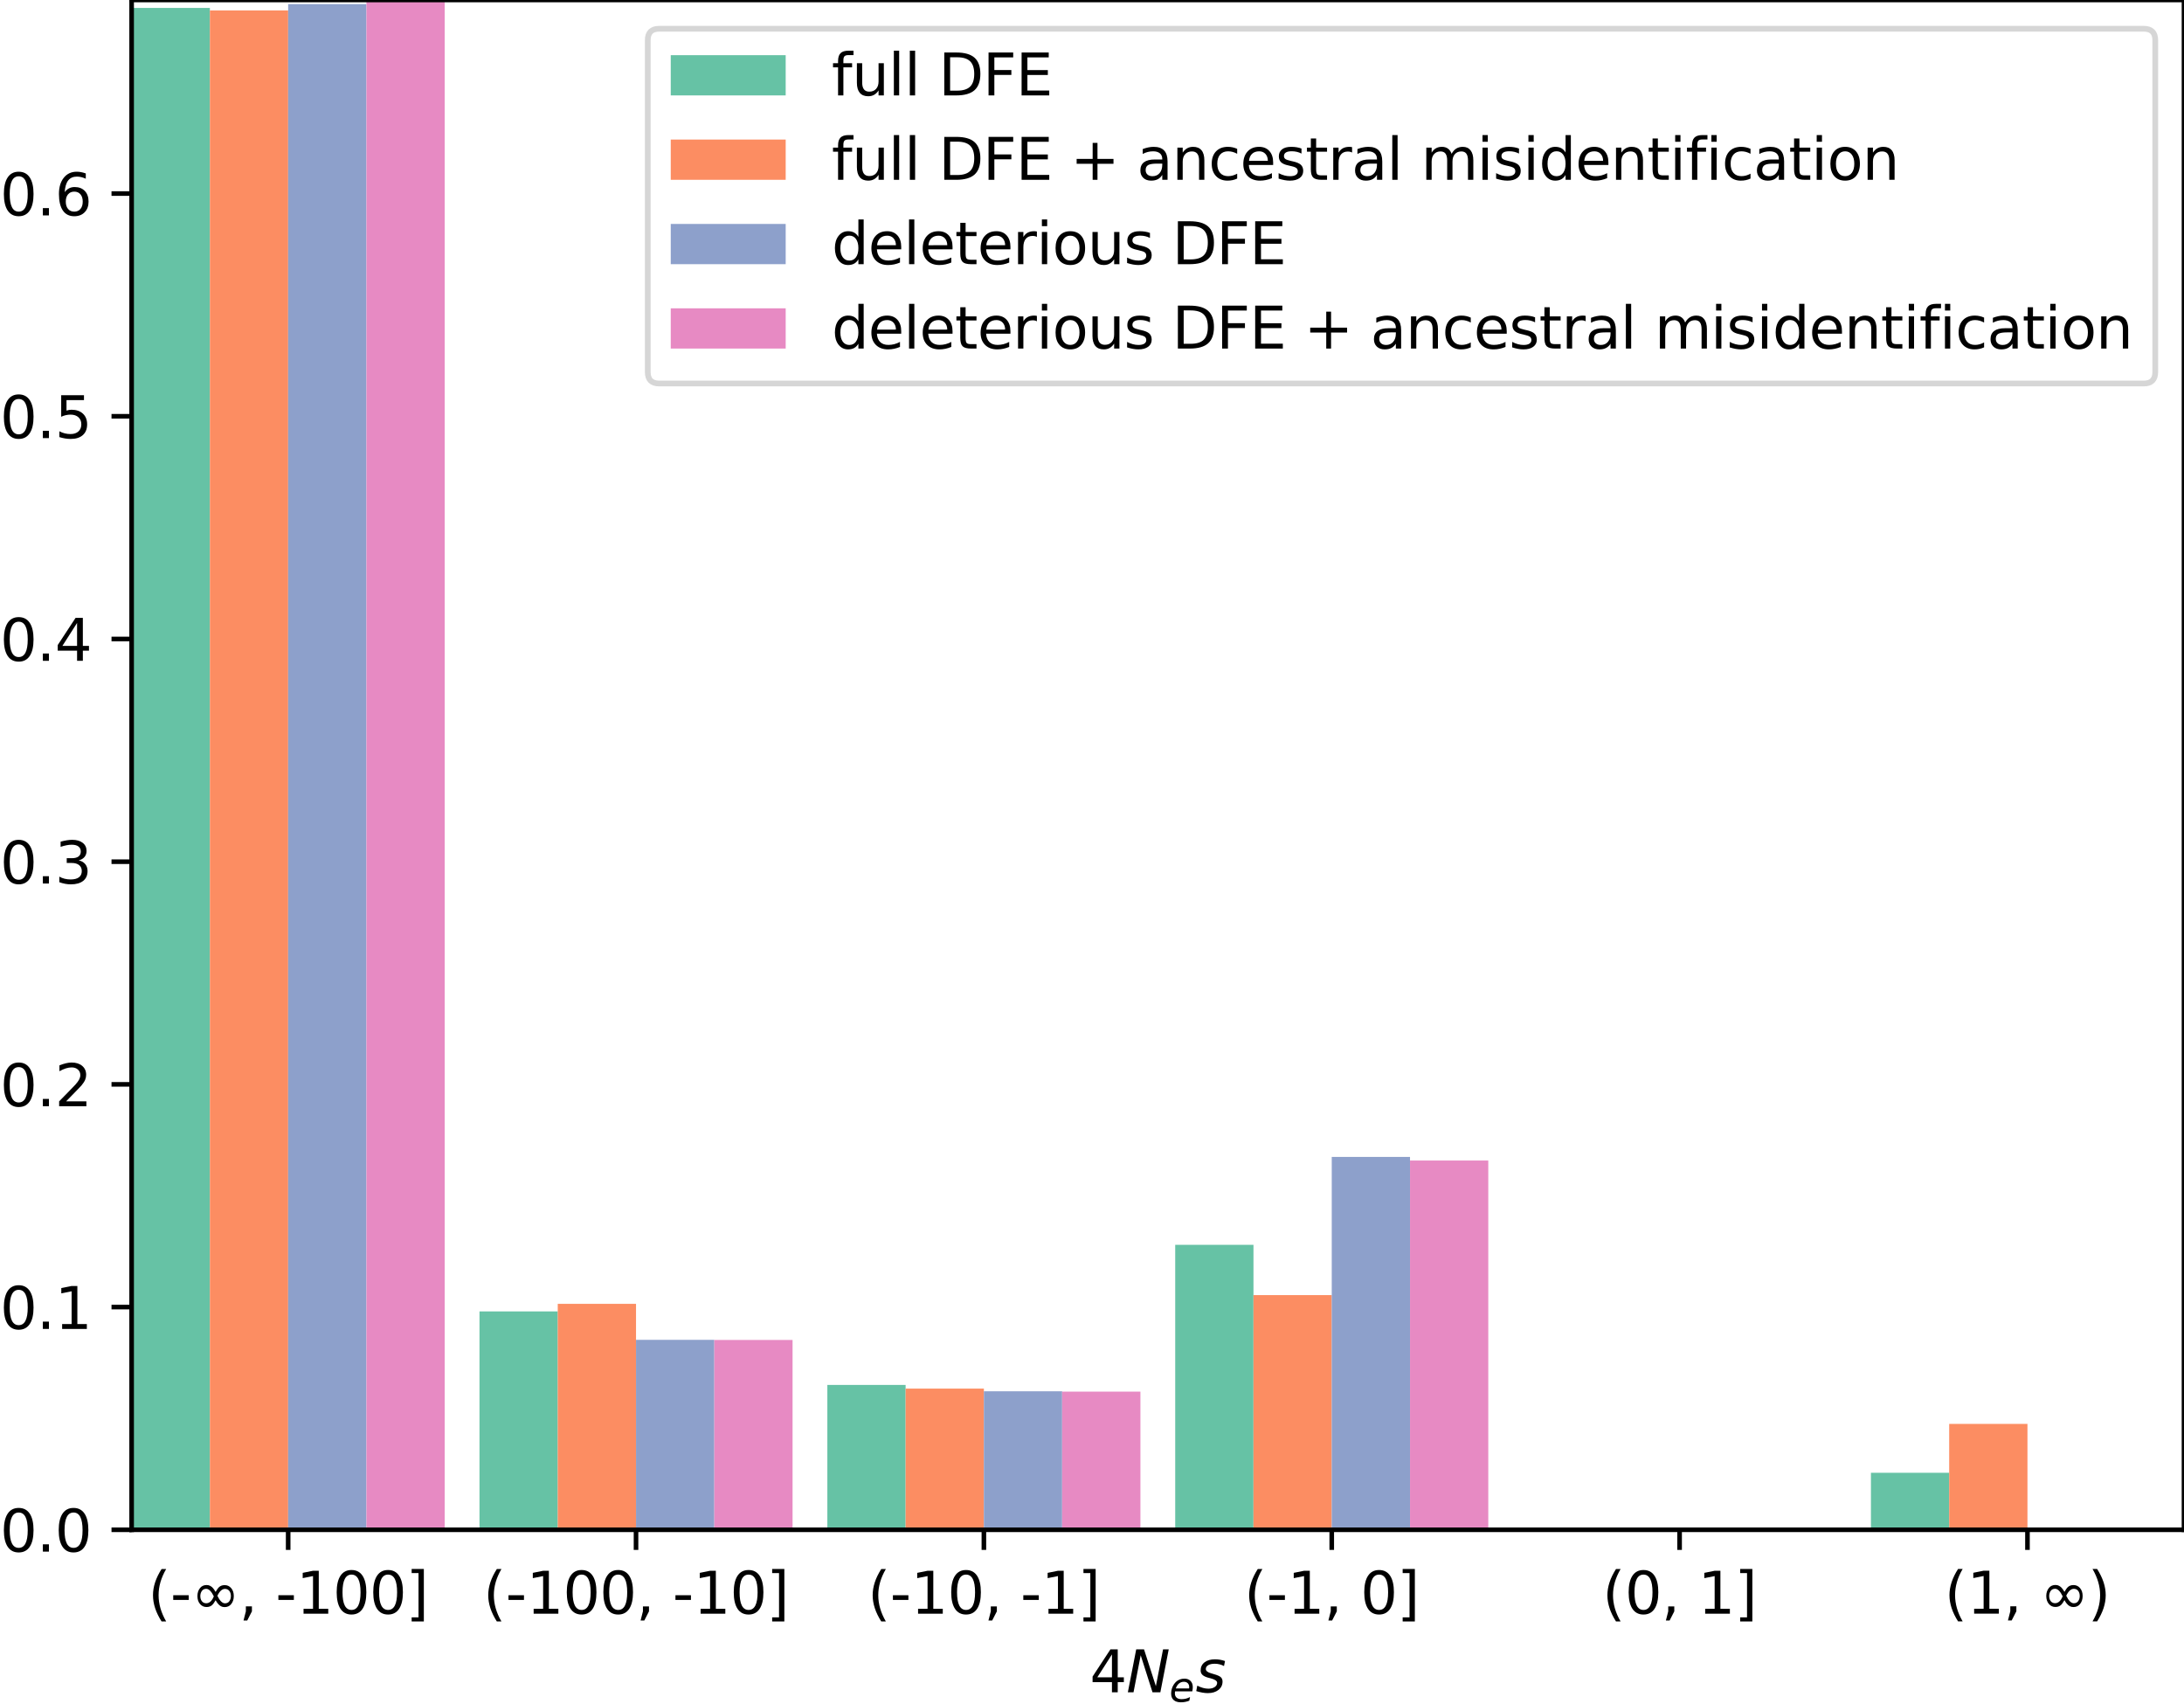 <?xml version="1.0" encoding="utf-8" standalone="no"?>
<!DOCTYPE svg PUBLIC "-//W3C//DTD SVG 1.1//EN"
  "http://www.w3.org/Graphics/SVG/1.1/DTD/svg11.dtd">
<svg height="296.468pt" version="1.1" viewBox="0 0 380.023 296.468" width="380.023pt" xmlns="http://www.w3.org/2000/svg" xmlns:xlink="http://www.w3.org/1999/xlink">
 <defs>
  <style type="text/css">*{stroke-linecap:butt;stroke-linejoin:round;}</style>
 </defs>
 <g id="figure_1">
  <g id="patch_1">
   <path d="M 0 296.468 
L 380.023 296.468 
L 380.023 0 
L 0 0 
z
" style="fill:#ffffff;"/>
  </g>
  <g id="axes_1">
   <g id="patch_2">
    <path d="M 22.903 266.112 
L 380.023 266.112 
L 380.023 -0 
L 22.903 -0 
z
" style="fill:#ffffff;"/>
   </g>
   <g id="patch_3">
    <path clip-path="url(#p556e26a9c8)" d="M 22.903 266.112 
L 36.522 266.112 
L 36.522 1.376 
L 22.903 1.376 
z
" style="fill:#66c2a5;"/>
   </g>
   <g id="patch_4">
    <path clip-path="url(#p556e26a9c8)" d="M 83.432 266.112 
L 97.051 266.112 
L 97.051 228.126 
L 83.432 228.126 
z
" style="fill:#66c2a5;"/>
   </g>
   <g id="patch_5">
    <path clip-path="url(#p556e26a9c8)" d="M 143.961 266.112 
L 157.58 266.112 
L 157.58 240.919 
L 143.961 240.919 
z
" style="fill:#66c2a5;"/>
   </g>
   <g id="patch_6">
    <path clip-path="url(#p556e26a9c8)" d="M 204.49 266.112 
L 218.109 266.112 
L 218.109 216.543 
L 204.49 216.543 
z
" style="fill:#66c2a5;"/>
   </g>
   <g id="patch_7">
    <path clip-path="url(#p556e26a9c8)" d="M 265.018 266.112 
L 278.637 266.112 
L 278.637 266.112 
L 265.018 266.112 
z
" style="fill:#66c2a5;"/>
   </g>
   <g id="patch_8">
    <path clip-path="url(#p556e26a9c8)" d="M 325.547 266.112 
L 339.166 266.112 
L 339.166 256.195 
L 325.547 256.195 
z
" style="fill:#66c2a5;"/>
   </g>
   <g id="patch_9">
    <path clip-path="url(#p556e26a9c8)" d="M 36.522 266.112 
L 50.141 266.112 
L 50.141 1.815 
L 36.522 1.815 
z
" style="fill:#fc8d62;"/>
   </g>
   <g id="patch_10">
    <path clip-path="url(#p556e26a9c8)" d="M 97.051 266.112 
L 110.67 266.112 
L 110.67 226.804 
L 97.051 226.804 
z
" style="fill:#fc8d62;"/>
   </g>
   <g id="patch_11">
    <path clip-path="url(#p556e26a9c8)" d="M 157.58 266.112 
L 171.199 266.112 
L 171.199 241.555 
L 157.58 241.555 
z
" style="fill:#fc8d62;"/>
   </g>
   <g id="patch_12">
    <path clip-path="url(#p556e26a9c8)" d="M 218.109 266.112 
L 231.728 266.112 
L 231.728 225.287 
L 218.109 225.287 
z
" style="fill:#fc8d62;"/>
   </g>
   <g id="patch_13">
    <path clip-path="url(#p556e26a9c8)" d="M 278.637 266.112 
L 292.256 266.112 
L 292.256 266.112 
L 278.637 266.112 
z
" style="fill:#fc8d62;"/>
   </g>
   <g id="patch_14">
    <path clip-path="url(#p556e26a9c8)" d="M 339.166 266.112 
L 352.785 266.112 
L 352.785 247.697 
L 339.166 247.697 
z
" style="fill:#fc8d62;"/>
   </g>
   <g id="patch_15">
    <path clip-path="url(#p556e26a9c8)" d="M 50.141 266.112 
L 63.76 266.112 
L 63.76 0.708 
L 50.141 0.708 
z
" style="fill:#8da0cb;"/>
   </g>
   <g id="patch_16">
    <path clip-path="url(#p556e26a9c8)" d="M 110.67 266.112 
L 124.289 266.112 
L 124.289 233.067 
L 110.67 233.067 
z
" style="fill:#8da0cb;"/>
   </g>
   <g id="patch_17">
    <path clip-path="url(#p556e26a9c8)" d="M 171.199 266.112 
L 184.818 266.112 
L 184.818 242.017 
L 171.199 242.017 
z
" style="fill:#8da0cb;"/>
   </g>
   <g id="patch_18">
    <path clip-path="url(#p556e26a9c8)" d="M 231.728 266.112 
L 245.347 266.112 
L 245.347 201.254 
L 231.728 201.254 
z
" style="fill:#8da0cb;"/>
   </g>
   <g id="patch_19">
    <path clip-path="url(#p556e26a9c8)" d="M 292.256 266.112 
L 305.875 266.112 
L 305.875 266.112 
L 292.256 266.112 
z
" style="fill:#8da0cb;"/>
   </g>
   <g id="patch_20">
    <path clip-path="url(#p556e26a9c8)" d="M 352.785 266.112 
L 366.404 266.112 
L 366.404 266.112 
L 352.785 266.112 
z
" style="fill:#8da0cb;"/>
   </g>
   <g id="patch_21">
    <path clip-path="url(#p556e26a9c8)" d="M 63.76 266.112 
L 77.379 266.112 
L 77.379 -0 
L 63.76 -0 
z
" style="fill:#e78ac3;"/>
   </g>
   <g id="patch_22">
    <path clip-path="url(#p556e26a9c8)" d="M 124.289 266.112 
L 137.908 266.112 
L 137.908 233.088 
L 124.289 233.088 
z
" style="fill:#e78ac3;"/>
   </g>
   <g id="patch_23">
    <path clip-path="url(#p556e26a9c8)" d="M 184.818 266.112 
L 198.437 266.112 
L 198.437 242.079 
L 184.818 242.079 
z
" style="fill:#e78ac3;"/>
   </g>
   <g id="patch_24">
    <path clip-path="url(#p556e26a9c8)" d="M 245.347 266.112 
L 258.965 266.112 
L 258.965 201.879 
L 245.347 201.879 
z
" style="fill:#e78ac3;"/>
   </g>
   <g id="patch_25">
    <path clip-path="url(#p556e26a9c8)" d="M 305.875 266.112 
L 319.494 266.112 
L 319.494 266.112 
L 305.875 266.112 
z
" style="fill:#e78ac3;"/>
   </g>
   <g id="patch_26">
    <path clip-path="url(#p556e26a9c8)" d="M 366.404 266.112 
L 380.023 266.112 
L 380.023 266.112 
L 366.404 266.112 
z
" style="fill:#e78ac3;"/>
   </g>
   <g id="matplotlib.axis_1">
    <g id="xtick_1">
     <g id="line2d_1">
      <defs>
       <path d="M 0 0 
L 0 3.5 
" id="m4a55f292b5" style="stroke:#000000;stroke-width:0.8;"/>
      </defs>
      <g>
       <use style="stroke:#000000;stroke-width:0.8;" x="50.141" xlink:href="#m4a55f292b5" y="266.112"/>
      </g>
     </g>
     <g id="text_1">
      <!-- (-$\infty$, -100] -->
      <g transform="translate(25.741 280.71)scale(0.1 -0.1)">
       <defs>
        <path d="M 1984 4856 
Q 1566 4138 1362 3434 
Q 1159 2731 1159 2009 
Q 1159 1288 1364 580 
Q 1569 -128 1984 -844 
L 1484 -844 
Q 1016 -109 783 600 
Q 550 1309 550 2009 
Q 550 2706 781 3412 
Q 1013 4119 1484 4856 
L 1984 4856 
z
" id="DejaVuSans-28" transform="scale(0.016)"/>
        <path d="M 313 2009 
L 1997 2009 
L 1997 1497 
L 313 1497 
L 313 2009 
z
" id="DejaVuSans-2d" transform="scale(0.016)"/>
        <path d="M 2916 1091 
Q 2819 1203 2666 1466 
Q 2456 1091 2272 925 
Q 2041 725 1681 725 
Q 1259 725 981 1041 
Q 688 1372 688 1919 
Q 688 2444 981 2800 
Q 1244 3116 1688 3116 
Q 1916 3116 2084 3022 
Q 2281 2919 2416 2741 
Q 2541 2581 2666 2366 
Q 2875 2741 3059 2906 
Q 3291 3106 3650 3106 
Q 4072 3106 4350 2791 
Q 4644 2459 4644 1913 
Q 4644 1388 4350 1031 
Q 4088 716 3644 716 
Q 3416 716 3247 809 
Q 3078 894 2916 1091 
z
M 1647 1134 
Q 2163 1134 2472 1884 
Q 2075 2703 1647 2703 
Q 1334 2703 1175 2478 
Q 1003 2238 1003 1919 
Q 1003 1569 1175 1353 
Q 1350 1134 1647 1134 
z
M 3684 2697 
Q 3219 2697 2859 1947 
Q 3253 1128 3684 1128 
Q 3997 1128 4156 1353 
Q 4328 1594 4328 1913 
Q 4328 2263 4156 2478 
Q 3981 2697 3684 2697 
z
" id="DejaVuSans-221e" transform="scale(0.016)"/>
        <path d="M 750 794 
L 1409 794 
L 1409 256 
L 897 -744 
L 494 -744 
L 750 256 
L 750 794 
z
" id="DejaVuSans-2c" transform="scale(0.016)"/>
        <path id="DejaVuSans-20" transform="scale(0.016)"/>
        <path d="M 794 531 
L 1825 531 
L 1825 4091 
L 703 3866 
L 703 4441 
L 1819 4666 
L 2450 4666 
L 2450 531 
L 3481 531 
L 3481 0 
L 794 0 
L 794 531 
z
" id="DejaVuSans-31" transform="scale(0.016)"/>
        <path d="M 2034 4250 
Q 1547 4250 1301 3770 
Q 1056 3291 1056 2328 
Q 1056 1369 1301 889 
Q 1547 409 2034 409 
Q 2525 409 2770 889 
Q 3016 1369 3016 2328 
Q 3016 3291 2770 3770 
Q 2525 4250 2034 4250 
z
M 2034 4750 
Q 2819 4750 3233 4129 
Q 3647 3509 3647 2328 
Q 3647 1150 3233 529 
Q 2819 -91 2034 -91 
Q 1250 -91 836 529 
Q 422 1150 422 2328 
Q 422 3509 836 4129 
Q 1250 4750 2034 4750 
z
" id="DejaVuSans-30" transform="scale(0.016)"/>
        <path d="M 1947 4863 
L 1947 -844 
L 622 -844 
L 622 -397 
L 1369 -397 
L 1369 4416 
L 622 4416 
L 622 4863 
L 1947 4863 
z
" id="DejaVuSans-5d" transform="scale(0.016)"/>
       </defs>
       <use transform="translate(0 0.016)" xlink:href="#DejaVuSans-28"/>
       <use transform="translate(39.014 0.016)" xlink:href="#DejaVuSans-2d"/>
       <use transform="translate(75.098 0.016)" xlink:href="#DejaVuSans-221e"/>
       <use transform="translate(158.398 0.016)" xlink:href="#DejaVuSans-2c"/>
       <use transform="translate(190.186 0.016)" xlink:href="#DejaVuSans-20"/>
       <use transform="translate(221.973 0.016)" xlink:href="#DejaVuSans-2d"/>
       <use transform="translate(258.057 0.016)" xlink:href="#DejaVuSans-31"/>
       <use transform="translate(321.68 0.016)" xlink:href="#DejaVuSans-30"/>
       <use transform="translate(385.303 0.016)" xlink:href="#DejaVuSans-30"/>
       <use transform="translate(448.926 0.016)" xlink:href="#DejaVuSans-5d"/>
      </g>
     </g>
    </g>
    <g id="xtick_2">
     <g id="line2d_2">
      <g>
       <use style="stroke:#000000;stroke-width:0.8;" x="110.67" xlink:href="#m4a55f292b5" y="266.112"/>
      </g>
     </g>
     <g id="text_2">
      <!-- (-100, -10] -->
      <g transform="translate(84.076 280.71)scale(0.1 -0.1)">
       <use xlink:href="#DejaVuSans-28"/>
       <use x="39.014" xlink:href="#DejaVuSans-2d"/>
       <use x="75.098" xlink:href="#DejaVuSans-31"/>
       <use x="138.721" xlink:href="#DejaVuSans-30"/>
       <use x="202.344" xlink:href="#DejaVuSans-30"/>
       <use x="265.967" xlink:href="#DejaVuSans-2c"/>
       <use x="297.754" xlink:href="#DejaVuSans-20"/>
       <use x="329.541" xlink:href="#DejaVuSans-2d"/>
       <use x="365.625" xlink:href="#DejaVuSans-31"/>
       <use x="429.248" xlink:href="#DejaVuSans-30"/>
       <use x="492.871" xlink:href="#DejaVuSans-5d"/>
      </g>
     </g>
    </g>
    <g id="xtick_3">
     <g id="line2d_3">
      <g>
       <use style="stroke:#000000;stroke-width:0.8;" x="171.199" xlink:href="#m4a55f292b5" y="266.112"/>
      </g>
     </g>
     <g id="text_3">
      <!-- (-10, -1] -->
      <g transform="translate(150.967 280.71)scale(0.1 -0.1)">
       <use xlink:href="#DejaVuSans-28"/>
       <use x="39.014" xlink:href="#DejaVuSans-2d"/>
       <use x="75.098" xlink:href="#DejaVuSans-31"/>
       <use x="138.721" xlink:href="#DejaVuSans-30"/>
       <use x="202.344" xlink:href="#DejaVuSans-2c"/>
       <use x="234.131" xlink:href="#DejaVuSans-20"/>
       <use x="265.918" xlink:href="#DejaVuSans-2d"/>
       <use x="302.002" xlink:href="#DejaVuSans-31"/>
       <use x="365.625" xlink:href="#DejaVuSans-5d"/>
      </g>
     </g>
    </g>
    <g id="xtick_4">
     <g id="line2d_4">
      <g>
       <use style="stroke:#000000;stroke-width:0.8;" x="231.728" xlink:href="#m4a55f292b5" y="266.112"/>
      </g>
     </g>
     <g id="text_4">
      <!-- (-1, 0] -->
      <g transform="translate(216.481 280.71)scale(0.1 -0.1)">
       <use xlink:href="#DejaVuSans-28"/>
       <use x="39.014" xlink:href="#DejaVuSans-2d"/>
       <use x="75.098" xlink:href="#DejaVuSans-31"/>
       <use x="138.721" xlink:href="#DejaVuSans-2c"/>
       <use x="170.508" xlink:href="#DejaVuSans-20"/>
       <use x="202.295" xlink:href="#DejaVuSans-30"/>
       <use x="265.918" xlink:href="#DejaVuSans-5d"/>
      </g>
     </g>
    </g>
    <g id="xtick_5">
     <g id="line2d_5">
      <g>
       <use style="stroke:#000000;stroke-width:0.8;" x="292.256" xlink:href="#m4a55f292b5" y="266.112"/>
      </g>
     </g>
     <g id="text_5">
      <!-- (0, 1] -->
      <g transform="translate(278.814 280.71)scale(0.1 -0.1)">
       <use xlink:href="#DejaVuSans-28"/>
       <use x="39.014" xlink:href="#DejaVuSans-30"/>
       <use x="102.637" xlink:href="#DejaVuSans-2c"/>
       <use x="134.424" xlink:href="#DejaVuSans-20"/>
       <use x="166.211" xlink:href="#DejaVuSans-31"/>
       <use x="229.834" xlink:href="#DejaVuSans-5d"/>
      </g>
     </g>
    </g>
    <g id="xtick_6">
     <g id="line2d_6">
      <g>
       <use style="stroke:#000000;stroke-width:0.8;" x="352.785" xlink:href="#m4a55f292b5" y="266.112"/>
      </g>
     </g>
     <g id="text_6">
      <!-- (1, $\infty$) -->
      <g transform="translate(338.335 280.71)scale(0.1 -0.1)">
       <defs>
        <path d="M 513 4856 
L 1013 4856 
Q 1481 4119 1714 3412 
Q 1947 2706 1947 2009 
Q 1947 1309 1714 600 
Q 1481 -109 1013 -844 
L 513 -844 
Q 928 -128 1133 580 
Q 1338 1288 1338 2009 
Q 1338 2731 1133 3434 
Q 928 4138 513 4856 
z
" id="DejaVuSans-29" transform="scale(0.016)"/>
       </defs>
       <use transform="translate(0 0.125)" xlink:href="#DejaVuSans-28"/>
       <use transform="translate(39.014 0.125)" xlink:href="#DejaVuSans-31"/>
       <use transform="translate(102.637 0.125)" xlink:href="#DejaVuSans-2c"/>
       <use transform="translate(134.424 0.125)" xlink:href="#DejaVuSans-20"/>
       <use transform="translate(166.211 0.125)" xlink:href="#DejaVuSans-221e"/>
       <use transform="translate(249.512 0.125)" xlink:href="#DejaVuSans-29"/>
      </g>
     </g>
    </g>
    <g id="text_7">
     <!-- $4N_e s$ -->
     <g transform="translate(189.613 294.389)scale(0.1 -0.1)">
      <defs>
       <path d="M 2419 4116 
L 825 1625 
L 2419 1625 
L 2419 4116 
z
M 2253 4666 
L 3047 4666 
L 3047 1625 
L 3713 1625 
L 3713 1100 
L 3047 1100 
L 3047 0 
L 2419 0 
L 2419 1100 
L 313 1100 
L 313 1709 
L 2253 4666 
z
" id="DejaVuSans-34" transform="scale(0.016)"/>
       <path d="M 1081 4666 
L 1931 4666 
L 3219 666 
L 4000 4666 
L 4616 4666 
L 3706 0 
L 2853 0 
L 1569 4025 
L 788 0 
L 172 0 
L 1081 4666 
z
" id="DejaVuSans-Oblique-4e" transform="scale(0.016)"/>
       <path d="M 3078 2063 
Q 3088 2113 3092 2166 
Q 3097 2219 3097 2272 
Q 3097 2653 2873 2875 
Q 2650 3097 2266 3097 
Q 1838 3097 1509 2826 
Q 1181 2556 1013 2059 
L 3078 2063 
z
M 3578 1613 
L 903 1613 
Q 884 1494 878 1425 
Q 872 1356 872 1306 
Q 872 872 1139 634 
Q 1406 397 1894 397 
Q 2269 397 2603 481 
Q 2938 566 3225 728 
L 3116 159 
Q 2806 34 2476 -28 
Q 2147 -91 1806 -91 
Q 1078 -91 686 257 
Q 294 606 294 1247 
Q 294 1794 489 2264 
Q 684 2734 1063 3103 
Q 1306 3334 1642 3459 
Q 1978 3584 2356 3584 
Q 2950 3584 3301 3228 
Q 3653 2872 3653 2272 
Q 3653 2128 3634 1964 
Q 3616 1800 3578 1613 
z
" id="DejaVuSans-Oblique-65" transform="scale(0.016)"/>
       <path d="M 3200 3397 
L 3091 2853 
Q 2863 2978 2609 3040 
Q 2356 3103 2088 3103 
Q 1634 3103 1373 2948 
Q 1113 2794 1113 2528 
Q 1113 2219 1719 2053 
Q 1766 2041 1788 2034 
L 1972 1978 
Q 2547 1819 2739 1644 
Q 2931 1469 2931 1166 
Q 2931 609 2489 259 
Q 2047 -91 1331 -91 
Q 1053 -91 747 -37 
Q 441 16 72 128 
L 184 722 
Q 500 559 806 475 
Q 1113 391 1394 391 
Q 1816 391 2080 572 
Q 2344 753 2344 1031 
Q 2344 1331 1650 1516 
L 1591 1531 
L 1394 1581 
Q 956 1697 753 1886 
Q 550 2075 550 2369 
Q 550 2928 970 3256 
Q 1391 3584 2113 3584 
Q 2397 3584 2667 3537 
Q 2938 3491 3200 3397 
z
" id="DejaVuSans-Oblique-73" transform="scale(0.016)"/>
      </defs>
      <use transform="translate(0 0.094)" xlink:href="#DejaVuSans-34"/>
      <use transform="translate(63.623 0.094)" xlink:href="#DejaVuSans-Oblique-4e"/>
      <use transform="translate(138.428 -16.312)scale(0.7)" xlink:href="#DejaVuSans-Oblique-65"/>
      <use transform="translate(184.229 0.094)" xlink:href="#DejaVuSans-Oblique-73"/>
     </g>
    </g>
   </g>
   <g id="matplotlib.axis_2">
    <g id="ytick_1">
     <g id="line2d_7">
      <defs>
       <path d="M 0 0 
L -3.5 0 
" id="m8995b0067b" style="stroke:#000000;stroke-width:0.8;"/>
      </defs>
      <g>
       <use style="stroke:#000000;stroke-width:0.8;" x="22.903" xlink:href="#m8995b0067b" y="266.112"/>
      </g>
     </g>
     <g id="text_8">
      <!-- 0.0 -->
      <g transform="translate(0 269.911)scale(0.1 -0.1)">
       <defs>
        <path d="M 684 794 
L 1344 794 
L 1344 0 
L 684 0 
L 684 794 
z
" id="DejaVuSans-2e" transform="scale(0.016)"/>
       </defs>
       <use xlink:href="#DejaVuSans-30"/>
       <use x="63.623" xlink:href="#DejaVuSans-2e"/>
       <use x="95.41" xlink:href="#DejaVuSans-30"/>
      </g>
     </g>
    </g>
    <g id="ytick_2">
     <g id="line2d_8">
      <g>
       <use style="stroke:#000000;stroke-width:0.8;" x="22.903" xlink:href="#m8995b0067b" y="227.372"/>
      </g>
     </g>
     <g id="text_9">
      <!-- 0.1 -->
      <g transform="translate(0 231.171)scale(0.1 -0.1)">
       <use xlink:href="#DejaVuSans-30"/>
       <use x="63.623" xlink:href="#DejaVuSans-2e"/>
       <use x="95.41" xlink:href="#DejaVuSans-31"/>
      </g>
     </g>
    </g>
    <g id="ytick_3">
     <g id="line2d_9">
      <g>
       <use style="stroke:#000000;stroke-width:0.8;" x="22.903" xlink:href="#m8995b0067b" y="188.632"/>
      </g>
     </g>
     <g id="text_10">
      <!-- 0.2 -->
      <g transform="translate(0 192.431)scale(0.1 -0.1)">
       <defs>
        <path d="M 1228 531 
L 3431 531 
L 3431 0 
L 469 0 
L 469 531 
Q 828 903 1448 1529 
Q 2069 2156 2228 2338 
Q 2531 2678 2651 2914 
Q 2772 3150 2772 3378 
Q 2772 3750 2511 3984 
Q 2250 4219 1831 4219 
Q 1534 4219 1204 4116 
Q 875 4013 500 3803 
L 500 4441 
Q 881 4594 1212 4672 
Q 1544 4750 1819 4750 
Q 2544 4750 2975 4387 
Q 3406 4025 3406 3419 
Q 3406 3131 3298 2873 
Q 3191 2616 2906 2266 
Q 2828 2175 2409 1742 
Q 1991 1309 1228 531 
z
" id="DejaVuSans-32" transform="scale(0.016)"/>
       </defs>
       <use xlink:href="#DejaVuSans-30"/>
       <use x="63.623" xlink:href="#DejaVuSans-2e"/>
       <use x="95.41" xlink:href="#DejaVuSans-32"/>
      </g>
     </g>
    </g>
    <g id="ytick_4">
     <g id="line2d_10">
      <g>
       <use style="stroke:#000000;stroke-width:0.8;" x="22.903" xlink:href="#m8995b0067b" y="149.892"/>
      </g>
     </g>
     <g id="text_11">
      <!-- 0.3 -->
      <g transform="translate(0 153.691)scale(0.1 -0.1)">
       <defs>
        <path d="M 2597 2516 
Q 3050 2419 3304 2112 
Q 3559 1806 3559 1356 
Q 3559 666 3084 287 
Q 2609 -91 1734 -91 
Q 1441 -91 1130 -33 
Q 819 25 488 141 
L 488 750 
Q 750 597 1062 519 
Q 1375 441 1716 441 
Q 2309 441 2620 675 
Q 2931 909 2931 1356 
Q 2931 1769 2642 2001 
Q 2353 2234 1838 2234 
L 1294 2234 
L 1294 2753 
L 1863 2753 
Q 2328 2753 2575 2939 
Q 2822 3125 2822 3475 
Q 2822 3834 2567 4026 
Q 2313 4219 1838 4219 
Q 1578 4219 1281 4162 
Q 984 4106 628 3988 
L 628 4550 
Q 988 4650 1302 4700 
Q 1616 4750 1894 4750 
Q 2613 4750 3031 4423 
Q 3450 4097 3450 3541 
Q 3450 3153 3228 2886 
Q 3006 2619 2597 2516 
z
" id="DejaVuSans-33" transform="scale(0.016)"/>
       </defs>
       <use xlink:href="#DejaVuSans-30"/>
       <use x="63.623" xlink:href="#DejaVuSans-2e"/>
       <use x="95.41" xlink:href="#DejaVuSans-33"/>
      </g>
     </g>
    </g>
    <g id="ytick_5">
     <g id="line2d_11">
      <g>
       <use style="stroke:#000000;stroke-width:0.8;" x="22.903" xlink:href="#m8995b0067b" y="111.151"/>
      </g>
     </g>
     <g id="text_12">
      <!-- 0.4 -->
      <g transform="translate(0 114.951)scale(0.1 -0.1)">
       <use xlink:href="#DejaVuSans-30"/>
       <use x="63.623" xlink:href="#DejaVuSans-2e"/>
       <use x="95.41" xlink:href="#DejaVuSans-34"/>
      </g>
     </g>
    </g>
    <g id="ytick_6">
     <g id="line2d_12">
      <g>
       <use style="stroke:#000000;stroke-width:0.8;" x="22.903" xlink:href="#m8995b0067b" y="72.411"/>
      </g>
     </g>
     <g id="text_13">
      <!-- 0.5 -->
      <g transform="translate(0 76.21)scale(0.1 -0.1)">
       <defs>
        <path d="M 691 4666 
L 3169 4666 
L 3169 4134 
L 1269 4134 
L 1269 2991 
Q 1406 3038 1543 3061 
Q 1681 3084 1819 3084 
Q 2600 3084 3056 2656 
Q 3513 2228 3513 1497 
Q 3513 744 3044 326 
Q 2575 -91 1722 -91 
Q 1428 -91 1123 -41 
Q 819 9 494 109 
L 494 744 
Q 775 591 1075 516 
Q 1375 441 1709 441 
Q 2250 441 2565 725 
Q 2881 1009 2881 1497 
Q 2881 1984 2565 2268 
Q 2250 2553 1709 2553 
Q 1456 2553 1204 2497 
Q 953 2441 691 2322 
L 691 4666 
z
" id="DejaVuSans-35" transform="scale(0.016)"/>
       </defs>
       <use xlink:href="#DejaVuSans-30"/>
       <use x="63.623" xlink:href="#DejaVuSans-2e"/>
       <use x="95.41" xlink:href="#DejaVuSans-35"/>
      </g>
     </g>
    </g>
    <g id="ytick_7">
     <g id="line2d_13">
      <g>
       <use style="stroke:#000000;stroke-width:0.8;" x="22.903" xlink:href="#m8995b0067b" y="33.671"/>
      </g>
     </g>
     <g id="text_14">
      <!-- 0.6 -->
      <g transform="translate(0 37.47)scale(0.1 -0.1)">
       <defs>
        <path d="M 2113 2584 
Q 1688 2584 1439 2293 
Q 1191 2003 1191 1497 
Q 1191 994 1439 701 
Q 1688 409 2113 409 
Q 2538 409 2786 701 
Q 3034 994 3034 1497 
Q 3034 2003 2786 2293 
Q 2538 2584 2113 2584 
z
M 3366 4563 
L 3366 3988 
Q 3128 4100 2886 4159 
Q 2644 4219 2406 4219 
Q 1781 4219 1451 3797 
Q 1122 3375 1075 2522 
Q 1259 2794 1537 2939 
Q 1816 3084 2150 3084 
Q 2853 3084 3261 2657 
Q 3669 2231 3669 1497 
Q 3669 778 3244 343 
Q 2819 -91 2113 -91 
Q 1303 -91 875 529 
Q 447 1150 447 2328 
Q 447 3434 972 4092 
Q 1497 4750 2381 4750 
Q 2619 4750 2861 4703 
Q 3103 4656 3366 4563 
z
" id="DejaVuSans-36" transform="scale(0.016)"/>
       </defs>
       <use xlink:href="#DejaVuSans-30"/>
       <use x="63.623" xlink:href="#DejaVuSans-2e"/>
       <use x="95.41" xlink:href="#DejaVuSans-36"/>
      </g>
     </g>
    </g>
   </g>
   <g id="patch_27">
    <path d="M 22.903 266.112 
L 22.903 -0 
" style="fill:none;stroke:#000000;stroke-linecap:square;stroke-linejoin:miter;stroke-width:0.8;"/>
   </g>
   <g id="patch_28">
    <path d="M 380.023 266.112 
L 380.023 -0 
" style="fill:none;stroke:#000000;stroke-linecap:square;stroke-linejoin:miter;stroke-width:0.8;"/>
   </g>
   <g id="patch_29">
    <path d="M 22.903 266.112 
L 380.023 266.112 
" style="fill:none;stroke:#000000;stroke-linecap:square;stroke-linejoin:miter;stroke-width:0.8;"/>
   </g>
   <g id="patch_30">
    <path d="M 22.903 -0 
L 380.023 -0 
" style="fill:none;stroke:#000000;stroke-linecap:square;stroke-linejoin:miter;stroke-width:0.8;"/>
   </g>
   <g id="legend_1">
    <g id="patch_31">
     <path d="M 114.712 66.713 
L 373.023 66.713 
Q 375.023 66.713 375.023 64.713 
L 375.023 7 
Q 375.023 5 373.023 5 
L 114.712 5 
Q 112.712 5 112.712 7 
L 112.712 64.713 
Q 112.712 66.713 114.712 66.713 
z
" style="fill:#ffffff;opacity:0.8;stroke:#cccccc;stroke-linejoin:miter;"/>
    </g>
    <g id="patch_32">
     <path d="M 116.712 16.598 
L 136.712 16.598 
L 136.712 9.598 
L 116.712 9.598 
z
" style="fill:#66c2a5;"/>
    </g>
    <g id="text_15">
     <!-- full DFE -->
     <g transform="translate(144.712 16.598)scale(0.1 -0.1)">
      <defs>
       <path d="M 2375 4863 
L 2375 4384 
L 1825 4384 
Q 1516 4384 1395 4259 
Q 1275 4134 1275 3809 
L 1275 3500 
L 2222 3500 
L 2222 3053 
L 1275 3053 
L 1275 0 
L 697 0 
L 697 3053 
L 147 3053 
L 147 3500 
L 697 3500 
L 697 3744 
Q 697 4328 969 4595 
Q 1241 4863 1831 4863 
L 2375 4863 
z
" id="DejaVuSans-66" transform="scale(0.016)"/>
       <path d="M 544 1381 
L 544 3500 
L 1119 3500 
L 1119 1403 
Q 1119 906 1312 657 
Q 1506 409 1894 409 
Q 2359 409 2629 706 
Q 2900 1003 2900 1516 
L 2900 3500 
L 3475 3500 
L 3475 0 
L 2900 0 
L 2900 538 
Q 2691 219 2414 64 
Q 2138 -91 1772 -91 
Q 1169 -91 856 284 
Q 544 659 544 1381 
z
M 1991 3584 
L 1991 3584 
z
" id="DejaVuSans-75" transform="scale(0.016)"/>
       <path d="M 603 4863 
L 1178 4863 
L 1178 0 
L 603 0 
L 603 4863 
z
" id="DejaVuSans-6c" transform="scale(0.016)"/>
       <path d="M 1259 4147 
L 1259 519 
L 2022 519 
Q 2988 519 3436 956 
Q 3884 1394 3884 2338 
Q 3884 3275 3436 3711 
Q 2988 4147 2022 4147 
L 1259 4147 
z
M 628 4666 
L 1925 4666 
Q 3281 4666 3915 4102 
Q 4550 3538 4550 2338 
Q 4550 1131 3912 565 
Q 3275 0 1925 0 
L 628 0 
L 628 4666 
z
" id="DejaVuSans-44" transform="scale(0.016)"/>
       <path d="M 628 4666 
L 3309 4666 
L 3309 4134 
L 1259 4134 
L 1259 2759 
L 3109 2759 
L 3109 2228 
L 1259 2228 
L 1259 0 
L 628 0 
L 628 4666 
z
" id="DejaVuSans-46" transform="scale(0.016)"/>
       <path d="M 628 4666 
L 3578 4666 
L 3578 4134 
L 1259 4134 
L 1259 2753 
L 3481 2753 
L 3481 2222 
L 1259 2222 
L 1259 531 
L 3634 531 
L 3634 0 
L 628 0 
L 628 4666 
z
" id="DejaVuSans-45" transform="scale(0.016)"/>
      </defs>
      <use xlink:href="#DejaVuSans-66"/>
      <use x="35.205" xlink:href="#DejaVuSans-75"/>
      <use x="98.584" xlink:href="#DejaVuSans-6c"/>
      <use x="126.367" xlink:href="#DejaVuSans-6c"/>
      <use x="154.15" xlink:href="#DejaVuSans-20"/>
      <use x="185.938" xlink:href="#DejaVuSans-44"/>
      <use x="262.939" xlink:href="#DejaVuSans-46"/>
      <use x="320.459" xlink:href="#DejaVuSans-45"/>
     </g>
    </g>
    <g id="patch_33">
     <path d="M 116.712 31.277 
L 136.712 31.277 
L 136.712 24.277 
L 116.712 24.277 
z
" style="fill:#fc8d62;"/>
    </g>
    <g id="text_16">
     <!-- full DFE + ancestral misidentification -->
     <g transform="translate(144.712 31.277)scale(0.1 -0.1)">
      <defs>
       <path d="M 2944 4013 
L 2944 2272 
L 4684 2272 
L 4684 1741 
L 2944 1741 
L 2944 0 
L 2419 0 
L 2419 1741 
L 678 1741 
L 678 2272 
L 2419 2272 
L 2419 4013 
L 2944 4013 
z
" id="DejaVuSans-2b" transform="scale(0.016)"/>
       <path d="M 2194 1759 
Q 1497 1759 1228 1600 
Q 959 1441 959 1056 
Q 959 750 1161 570 
Q 1363 391 1709 391 
Q 2188 391 2477 730 
Q 2766 1069 2766 1631 
L 2766 1759 
L 2194 1759 
z
M 3341 1997 
L 3341 0 
L 2766 0 
L 2766 531 
Q 2569 213 2275 61 
Q 1981 -91 1556 -91 
Q 1019 -91 701 211 
Q 384 513 384 1019 
Q 384 1609 779 1909 
Q 1175 2209 1959 2209 
L 2766 2209 
L 2766 2266 
Q 2766 2663 2505 2880 
Q 2244 3097 1772 3097 
Q 1472 3097 1187 3025 
Q 903 2953 641 2809 
L 641 3341 
Q 956 3463 1253 3523 
Q 1550 3584 1831 3584 
Q 2591 3584 2966 3190 
Q 3341 2797 3341 1997 
z
" id="DejaVuSans-61" transform="scale(0.016)"/>
       <path d="M 3513 2113 
L 3513 0 
L 2938 0 
L 2938 2094 
Q 2938 2591 2744 2837 
Q 2550 3084 2163 3084 
Q 1697 3084 1428 2787 
Q 1159 2491 1159 1978 
L 1159 0 
L 581 0 
L 581 3500 
L 1159 3500 
L 1159 2956 
Q 1366 3272 1645 3428 
Q 1925 3584 2291 3584 
Q 2894 3584 3203 3211 
Q 3513 2838 3513 2113 
z
" id="DejaVuSans-6e" transform="scale(0.016)"/>
       <path d="M 3122 3366 
L 3122 2828 
Q 2878 2963 2633 3030 
Q 2388 3097 2138 3097 
Q 1578 3097 1268 2742 
Q 959 2388 959 1747 
Q 959 1106 1268 751 
Q 1578 397 2138 397 
Q 2388 397 2633 464 
Q 2878 531 3122 666 
L 3122 134 
Q 2881 22 2623 -34 
Q 2366 -91 2075 -91 
Q 1284 -91 818 406 
Q 353 903 353 1747 
Q 353 2603 823 3093 
Q 1294 3584 2113 3584 
Q 2378 3584 2631 3529 
Q 2884 3475 3122 3366 
z
" id="DejaVuSans-63" transform="scale(0.016)"/>
       <path d="M 3597 1894 
L 3597 1613 
L 953 1613 
Q 991 1019 1311 708 
Q 1631 397 2203 397 
Q 2534 397 2845 478 
Q 3156 559 3463 722 
L 3463 178 
Q 3153 47 2828 -22 
Q 2503 -91 2169 -91 
Q 1331 -91 842 396 
Q 353 884 353 1716 
Q 353 2575 817 3079 
Q 1281 3584 2069 3584 
Q 2775 3584 3186 3129 
Q 3597 2675 3597 1894 
z
M 3022 2063 
Q 3016 2534 2758 2815 
Q 2500 3097 2075 3097 
Q 1594 3097 1305 2825 
Q 1016 2553 972 2059 
L 3022 2063 
z
" id="DejaVuSans-65" transform="scale(0.016)"/>
       <path d="M 2834 3397 
L 2834 2853 
Q 2591 2978 2328 3040 
Q 2066 3103 1784 3103 
Q 1356 3103 1142 2972 
Q 928 2841 928 2578 
Q 928 2378 1081 2264 
Q 1234 2150 1697 2047 
L 1894 2003 
Q 2506 1872 2764 1633 
Q 3022 1394 3022 966 
Q 3022 478 2636 193 
Q 2250 -91 1575 -91 
Q 1294 -91 989 -36 
Q 684 19 347 128 
L 347 722 
Q 666 556 975 473 
Q 1284 391 1588 391 
Q 1994 391 2212 530 
Q 2431 669 2431 922 
Q 2431 1156 2273 1281 
Q 2116 1406 1581 1522 
L 1381 1569 
Q 847 1681 609 1914 
Q 372 2147 372 2553 
Q 372 3047 722 3315 
Q 1072 3584 1716 3584 
Q 2034 3584 2315 3537 
Q 2597 3491 2834 3397 
z
" id="DejaVuSans-73" transform="scale(0.016)"/>
       <path d="M 1172 4494 
L 1172 3500 
L 2356 3500 
L 2356 3053 
L 1172 3053 
L 1172 1153 
Q 1172 725 1289 603 
Q 1406 481 1766 481 
L 2356 481 
L 2356 0 
L 1766 0 
Q 1100 0 847 248 
Q 594 497 594 1153 
L 594 3053 
L 172 3053 
L 172 3500 
L 594 3500 
L 594 4494 
L 1172 4494 
z
" id="DejaVuSans-74" transform="scale(0.016)"/>
       <path d="M 2631 2963 
Q 2534 3019 2420 3045 
Q 2306 3072 2169 3072 
Q 1681 3072 1420 2755 
Q 1159 2438 1159 1844 
L 1159 0 
L 581 0 
L 581 3500 
L 1159 3500 
L 1159 2956 
Q 1341 3275 1631 3429 
Q 1922 3584 2338 3584 
Q 2397 3584 2469 3576 
Q 2541 3569 2628 3553 
L 2631 2963 
z
" id="DejaVuSans-72" transform="scale(0.016)"/>
       <path d="M 3328 2828 
Q 3544 3216 3844 3400 
Q 4144 3584 4550 3584 
Q 5097 3584 5394 3201 
Q 5691 2819 5691 2113 
L 5691 0 
L 5113 0 
L 5113 2094 
Q 5113 2597 4934 2840 
Q 4756 3084 4391 3084 
Q 3944 3084 3684 2787 
Q 3425 2491 3425 1978 
L 3425 0 
L 2847 0 
L 2847 2094 
Q 2847 2600 2669 2842 
Q 2491 3084 2119 3084 
Q 1678 3084 1418 2786 
Q 1159 2488 1159 1978 
L 1159 0 
L 581 0 
L 581 3500 
L 1159 3500 
L 1159 2956 
Q 1356 3278 1631 3431 
Q 1906 3584 2284 3584 
Q 2666 3584 2933 3390 
Q 3200 3197 3328 2828 
z
" id="DejaVuSans-6d" transform="scale(0.016)"/>
       <path d="M 603 3500 
L 1178 3500 
L 1178 0 
L 603 0 
L 603 3500 
z
M 603 4863 
L 1178 4863 
L 1178 4134 
L 603 4134 
L 603 4863 
z
" id="DejaVuSans-69" transform="scale(0.016)"/>
       <path d="M 2906 2969 
L 2906 4863 
L 3481 4863 
L 3481 0 
L 2906 0 
L 2906 525 
Q 2725 213 2448 61 
Q 2172 -91 1784 -91 
Q 1150 -91 751 415 
Q 353 922 353 1747 
Q 353 2572 751 3078 
Q 1150 3584 1784 3584 
Q 2172 3584 2448 3432 
Q 2725 3281 2906 2969 
z
M 947 1747 
Q 947 1113 1208 752 
Q 1469 391 1925 391 
Q 2381 391 2643 752 
Q 2906 1113 2906 1747 
Q 2906 2381 2643 2742 
Q 2381 3103 1925 3103 
Q 1469 3103 1208 2742 
Q 947 2381 947 1747 
z
" id="DejaVuSans-64" transform="scale(0.016)"/>
       <path d="M 1959 3097 
Q 1497 3097 1228 2736 
Q 959 2375 959 1747 
Q 959 1119 1226 758 
Q 1494 397 1959 397 
Q 2419 397 2687 759 
Q 2956 1122 2956 1747 
Q 2956 2369 2687 2733 
Q 2419 3097 1959 3097 
z
M 1959 3584 
Q 2709 3584 3137 3096 
Q 3566 2609 3566 1747 
Q 3566 888 3137 398 
Q 2709 -91 1959 -91 
Q 1206 -91 779 398 
Q 353 888 353 1747 
Q 353 2609 779 3096 
Q 1206 3584 1959 3584 
z
" id="DejaVuSans-6f" transform="scale(0.016)"/>
      </defs>
      <use xlink:href="#DejaVuSans-66"/>
      <use x="35.205" xlink:href="#DejaVuSans-75"/>
      <use x="98.584" xlink:href="#DejaVuSans-6c"/>
      <use x="126.367" xlink:href="#DejaVuSans-6c"/>
      <use x="154.15" xlink:href="#DejaVuSans-20"/>
      <use x="185.938" xlink:href="#DejaVuSans-44"/>
      <use x="262.939" xlink:href="#DejaVuSans-46"/>
      <use x="320.459" xlink:href="#DejaVuSans-45"/>
      <use x="383.643" xlink:href="#DejaVuSans-20"/>
      <use x="415.43" xlink:href="#DejaVuSans-2b"/>
      <use x="499.219" xlink:href="#DejaVuSans-20"/>
      <use x="531.006" xlink:href="#DejaVuSans-61"/>
      <use x="592.285" xlink:href="#DejaVuSans-6e"/>
      <use x="655.664" xlink:href="#DejaVuSans-63"/>
      <use x="710.645" xlink:href="#DejaVuSans-65"/>
      <use x="772.168" xlink:href="#DejaVuSans-73"/>
      <use x="824.268" xlink:href="#DejaVuSans-74"/>
      <use x="863.477" xlink:href="#DejaVuSans-72"/>
      <use x="904.59" xlink:href="#DejaVuSans-61"/>
      <use x="965.869" xlink:href="#DejaVuSans-6c"/>
      <use x="993.652" xlink:href="#DejaVuSans-20"/>
      <use x="1025.439" xlink:href="#DejaVuSans-6d"/>
      <use x="1122.852" xlink:href="#DejaVuSans-69"/>
      <use x="1150.635" xlink:href="#DejaVuSans-73"/>
      <use x="1202.734" xlink:href="#DejaVuSans-69"/>
      <use x="1230.518" xlink:href="#DejaVuSans-64"/>
      <use x="1293.994" xlink:href="#DejaVuSans-65"/>
      <use x="1355.518" xlink:href="#DejaVuSans-6e"/>
      <use x="1418.896" xlink:href="#DejaVuSans-74"/>
      <use x="1458.105" xlink:href="#DejaVuSans-69"/>
      <use x="1485.889" xlink:href="#DejaVuSans-66"/>
      <use x="1521.094" xlink:href="#DejaVuSans-69"/>
      <use x="1548.877" xlink:href="#DejaVuSans-63"/>
      <use x="1603.857" xlink:href="#DejaVuSans-61"/>
      <use x="1665.137" xlink:href="#DejaVuSans-74"/>
      <use x="1704.346" xlink:href="#DejaVuSans-69"/>
      <use x="1732.129" xlink:href="#DejaVuSans-6f"/>
      <use x="1793.311" xlink:href="#DejaVuSans-6e"/>
     </g>
    </g>
    <g id="patch_34">
     <path d="M 116.712 45.955 
L 136.712 45.955 
L 136.712 38.955 
L 116.712 38.955 
z
" style="fill:#8da0cb;"/>
    </g>
    <g id="text_17">
     <!-- deleterious DFE -->
     <g transform="translate(144.712 45.955)scale(0.1 -0.1)">
      <use xlink:href="#DejaVuSans-64"/>
      <use x="63.477" xlink:href="#DejaVuSans-65"/>
      <use x="125" xlink:href="#DejaVuSans-6c"/>
      <use x="152.783" xlink:href="#DejaVuSans-65"/>
      <use x="214.307" xlink:href="#DejaVuSans-74"/>
      <use x="253.516" xlink:href="#DejaVuSans-65"/>
      <use x="315.039" xlink:href="#DejaVuSans-72"/>
      <use x="356.152" xlink:href="#DejaVuSans-69"/>
      <use x="383.936" xlink:href="#DejaVuSans-6f"/>
      <use x="445.117" xlink:href="#DejaVuSans-75"/>
      <use x="508.496" xlink:href="#DejaVuSans-73"/>
      <use x="560.596" xlink:href="#DejaVuSans-20"/>
      <use x="592.383" xlink:href="#DejaVuSans-44"/>
      <use x="669.385" xlink:href="#DejaVuSans-46"/>
      <use x="726.904" xlink:href="#DejaVuSans-45"/>
     </g>
    </g>
    <g id="patch_35">
     <path d="M 116.712 60.633 
L 136.712 60.633 
L 136.712 53.633 
L 116.712 53.633 
z
" style="fill:#e78ac3;"/>
    </g>
    <g id="text_18">
     <!-- deleterious DFE + ancestral misidentification -->
     <g transform="translate(144.712 60.633)scale(0.1 -0.1)">
      <use xlink:href="#DejaVuSans-64"/>
      <use x="63.477" xlink:href="#DejaVuSans-65"/>
      <use x="125" xlink:href="#DejaVuSans-6c"/>
      <use x="152.783" xlink:href="#DejaVuSans-65"/>
      <use x="214.307" xlink:href="#DejaVuSans-74"/>
      <use x="253.516" xlink:href="#DejaVuSans-65"/>
      <use x="315.039" xlink:href="#DejaVuSans-72"/>
      <use x="356.152" xlink:href="#DejaVuSans-69"/>
      <use x="383.936" xlink:href="#DejaVuSans-6f"/>
      <use x="445.117" xlink:href="#DejaVuSans-75"/>
      <use x="508.496" xlink:href="#DejaVuSans-73"/>
      <use x="560.596" xlink:href="#DejaVuSans-20"/>
      <use x="592.383" xlink:href="#DejaVuSans-44"/>
      <use x="669.385" xlink:href="#DejaVuSans-46"/>
      <use x="726.904" xlink:href="#DejaVuSans-45"/>
      <use x="790.088" xlink:href="#DejaVuSans-20"/>
      <use x="821.875" xlink:href="#DejaVuSans-2b"/>
      <use x="905.664" xlink:href="#DejaVuSans-20"/>
      <use x="937.451" xlink:href="#DejaVuSans-61"/>
      <use x="998.73" xlink:href="#DejaVuSans-6e"/>
      <use x="1062.109" xlink:href="#DejaVuSans-63"/>
      <use x="1117.09" xlink:href="#DejaVuSans-65"/>
      <use x="1178.613" xlink:href="#DejaVuSans-73"/>
      <use x="1230.713" xlink:href="#DejaVuSans-74"/>
      <use x="1269.922" xlink:href="#DejaVuSans-72"/>
      <use x="1311.035" xlink:href="#DejaVuSans-61"/>
      <use x="1372.314" xlink:href="#DejaVuSans-6c"/>
      <use x="1400.098" xlink:href="#DejaVuSans-20"/>
      <use x="1431.885" xlink:href="#DejaVuSans-6d"/>
      <use x="1529.297" xlink:href="#DejaVuSans-69"/>
      <use x="1557.08" xlink:href="#DejaVuSans-73"/>
      <use x="1609.18" xlink:href="#DejaVuSans-69"/>
      <use x="1636.963" xlink:href="#DejaVuSans-64"/>
      <use x="1700.439" xlink:href="#DejaVuSans-65"/>
      <use x="1761.963" xlink:href="#DejaVuSans-6e"/>
      <use x="1825.342" xlink:href="#DejaVuSans-74"/>
      <use x="1864.551" xlink:href="#DejaVuSans-69"/>
      <use x="1892.334" xlink:href="#DejaVuSans-66"/>
      <use x="1927.539" xlink:href="#DejaVuSans-69"/>
      <use x="1955.322" xlink:href="#DejaVuSans-63"/>
      <use x="2010.303" xlink:href="#DejaVuSans-61"/>
      <use x="2071.582" xlink:href="#DejaVuSans-74"/>
      <use x="2110.791" xlink:href="#DejaVuSans-69"/>
      <use x="2138.574" xlink:href="#DejaVuSans-6f"/>
      <use x="2199.756" xlink:href="#DejaVuSans-6e"/>
     </g>
    </g>
   </g>
  </g>
 </g>
 <defs>
  <clipPath id="p556e26a9c8">
   <rect height="266.112" width="357.12" x="22.903" y="-0"/>
  </clipPath>
 </defs>
</svg>
